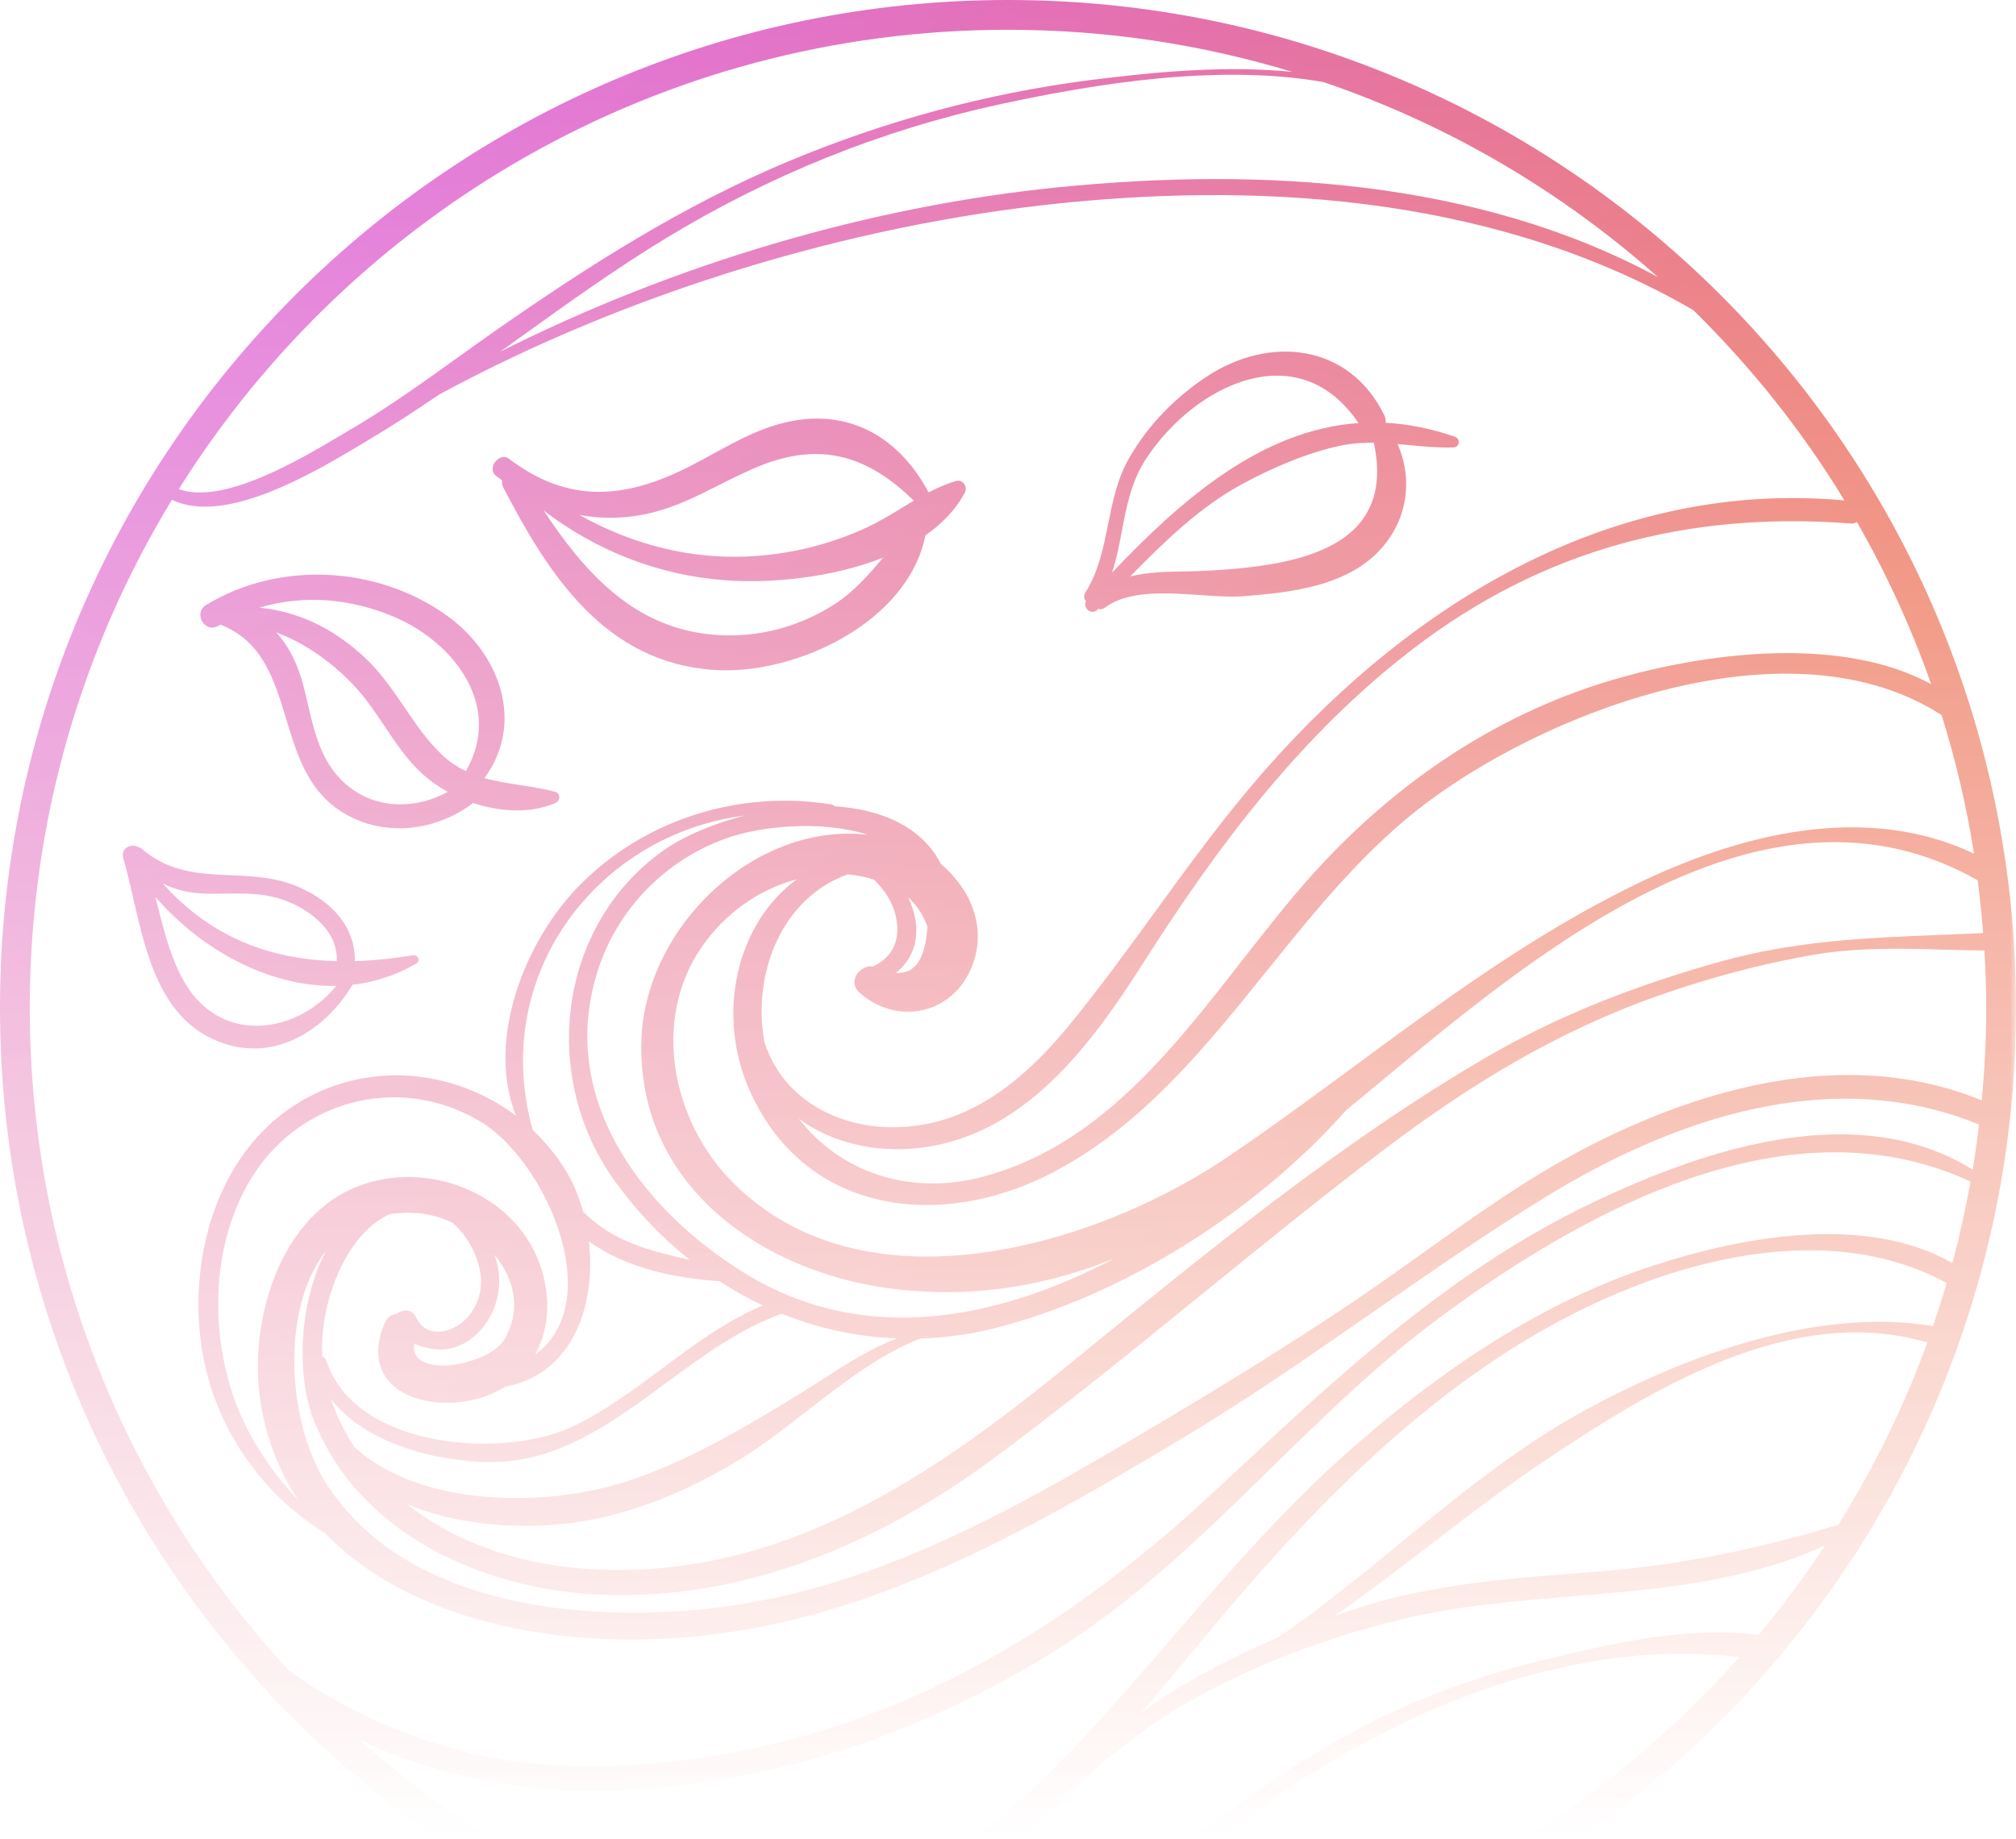<svg width="160" height="146" viewBox="0 0 160 146" fill="none" xmlns="http://www.w3.org/2000/svg">
<g clip-path="url(#clip0_1049_52077)">
<mask id="mask0_1049_52077" style="mask-type:alpha" maskUnits="userSpaceOnUse" x="-20" y="-14" width="180" height="160">
<rect x="-20" y="-14" width="180" height="160" fill="url(#paint0_linear_1049_52077)"/>
</mask>
<g mask="url(#mask0_1049_52077)">
<path fill-rule="evenodd" clip-rule="evenodd" d="M39.859 38.144C39.83 38.313 39.84 38.495 39.94 38.689C43.559 45.663 48.002 52.573 56.624 53.18C63.053 53.633 72.065 49.441 73.447 42.495C74.764 41.573 75.859 40.457 76.576 39.1C76.822 38.633 76.413 38.029 75.873 38.186C75.103 38.408 74.389 38.727 73.697 39.087C71.545 35.03 67.869 32.622 63.193 33.362C60.755 33.748 58.688 34.88 56.591 36.029C55.974 36.367 55.354 36.706 54.721 37.028C49.668 39.6 45.156 40.032 40.406 36.424C39.637 35.839 38.597 37.171 39.365 37.774C39.503 37.883 39.643 37.986 39.783 38.089L39.859 38.144ZM51.886 40.66C53.738 40.185 55.427 39.333 57.118 38.481C58.128 37.972 59.138 37.463 60.183 37.033C65.161 34.989 68.906 36.207 72.52 39.743C72.216 39.923 71.915 40.108 71.612 40.294C70.741 40.827 69.865 41.363 68.928 41.807C65.629 43.368 61.978 44.185 58.333 44.197C53.934 44.211 49.735 42.983 45.984 40.875C47.878 41.228 49.858 41.179 51.886 40.66ZM66.174 48.003C63.152 49.93 59.625 50.76 56.073 50.328C50.059 49.594 46.277 45.255 43.142 40.519C47.288 43.698 52.214 45.665 57.563 46.063C61.103 46.327 66.018 45.881 70.089 44.268C68.935 45.63 67.785 46.975 66.174 48.003Z" fill="url(#paint1_linear_1049_52077)"/>
<path fill-rule="evenodd" clip-rule="evenodd" d="M17.414 49.625C17.383 49.642 17.351 49.659 17.32 49.678C16.259 50.311 15.305 48.665 16.355 48.026C22.125 44.514 29.861 44.892 35.395 48.813C39.706 51.868 41.66 57.398 38.452 61.766C39.374 62.026 40.33 62.174 41.296 62.324C42.211 62.465 43.136 62.608 44.05 62.85C44.545 62.98 44.451 63.597 44.05 63.763C42.071 64.587 39.694 64.463 37.533 63.737C37.49 63.781 37.446 63.823 37.392 63.862C34.306 66.116 30.013 66.493 26.787 64.224C24.358 62.515 23.524 59.762 22.706 57.059C21.76 53.937 20.835 50.882 17.493 49.582C17.467 49.597 17.441 49.611 17.414 49.625ZM36.972 61.214C39.928 56.121 36.109 51.049 31.348 48.997C27.87 47.498 24.095 47.183 20.59 48.237C23.683 48.558 26.438 49.851 28.976 52.223C30.206 53.372 31.148 54.754 32.087 56.131C32.999 57.47 33.909 58.804 35.077 59.916C35.675 60.484 36.311 60.896 36.972 61.214ZM24.427 55.87C24.953 58.139 25.484 60.431 27.287 62.106C29.613 64.267 32.915 64.3 35.537 62.858C34.803 62.453 34.125 61.981 33.541 61.453C32.335 60.36 31.427 59.002 30.517 57.642C29.733 56.471 28.949 55.299 27.973 54.292C26.244 52.51 24.194 51.045 21.925 50.203C22.941 51.322 23.64 52.733 24.085 54.451C24.207 54.919 24.317 55.394 24.427 55.87Z" fill="url(#paint2_linear_1049_52077)"/>
<path fill-rule="evenodd" clip-rule="evenodd" d="M27.978 78.174C29.702 77.973 31.409 77.438 33.039 76.488C33.412 76.271 33.148 75.767 32.762 75.832C31.184 76.095 29.65 76.252 28.163 76.296C28.201 73.515 26.28 71.562 23.788 70.451C21.964 69.637 20.113 69.556 18.292 69.477C15.839 69.37 13.442 69.265 11.24 67.376C11.151 67.3 11.057 67.261 10.96 67.239C10.404 66.93 9.555 67.324 9.782 68.11C10.067 69.094 10.313 70.165 10.565 71.268C11.58 75.699 12.714 80.647 17.023 82.548C21.461 84.507 25.691 81.991 27.978 78.174ZM12.336 71.2C15.887 75.317 21.288 78.37 26.686 78.264C24.082 81.481 19.105 82.801 15.842 79.555C13.931 77.654 13.132 74.421 12.391 71.424L12.336 71.2ZM22.004 71.282C24.254 71.912 26.863 73.757 26.724 76.297C21.373 76.168 16.693 74.367 12.913 70.127C13.895 70.629 14.965 70.903 16.364 70.938C16.876 70.951 17.385 70.944 17.892 70.936C19.269 70.917 20.63 70.898 22.004 71.282Z" fill="url(#paint3_linear_1049_52077)"/>
<path fill-rule="evenodd" clip-rule="evenodd" d="M87.097 48.398C86.612 48.881 85.921 48.254 86.19 47.725C86.035 47.548 85.978 47.295 86.144 47.032C87.187 45.376 87.564 43.501 87.945 41.613C88.305 39.825 88.667 38.026 89.6 36.389C91.087 33.777 93.256 31.557 95.76 29.902C100.785 26.58 107.108 27.291 109.872 32.978C109.972 33.184 109.986 33.379 109.967 33.564C111.728 33.654 113.56 34.007 115.47 34.674C115.926 34.832 115.853 35.502 115.356 35.518C114.157 35.556 112.993 35.444 111.835 35.332C111.53 35.303 111.224 35.273 110.919 35.247C112.57 39.034 111.146 43.206 107.405 45.311C104.84 46.755 101.593 47.106 98.707 47.327C97.691 47.405 96.491 47.323 95.238 47.237C92.504 47.05 89.523 46.846 87.666 48.254C87.5 48.38 87.321 48.389 87.16 48.335C87.149 48.346 87.138 48.357 87.127 48.368C87.118 48.378 87.108 48.388 87.097 48.398ZM107.815 33.583C103.068 26.535 94.852 30.497 90.961 36.416C89.788 38.201 89.412 40.178 89.038 42.148C88.826 43.266 88.615 44.381 88.258 45.457C93.829 39.593 100.137 34.122 107.815 33.583ZM93.973 45.363C94.578 45.352 95.185 45.341 95.788 45.308C102.541 44.937 110.879 43.743 109.035 35.149C108.149 35.139 107.256 35.191 106.341 35.387C103.705 35.954 100.982 37.131 98.622 38.405C95.23 40.234 92.414 42.989 89.696 45.76C91.058 45.414 92.511 45.388 93.973 45.363Z" fill="url(#paint4_linear_1049_52077)"/>
<path fill-rule="evenodd" clip-rule="evenodd" d="M80 0C35.817 0 0 35.818 0 80C0 124.183 35.817 160 80 160C124.183 160 160 124.183 160 80C160 35.818 124.183 0 80 0ZM80 157.637C78.942 157.637 77.893 157.6 76.845 157.558C84.476 155.186 91.057 150.242 97.58 145.342C98.023 145.009 98.467 144.676 98.91 144.344C109.767 136.214 124.173 129.884 138.038 131.543C123.817 147.545 103.092 157.637 80 157.637ZM145.896 121.041C139.494 122.983 133.327 124.252 126.599 124.776L125.533 124.858C119.772 125.302 114.081 125.741 108.509 127.421C107.649 127.68 106.795 127.963 105.943 128.256C108.543 126.451 111.049 124.523 113.561 122.591C116.499 120.331 119.444 118.065 122.554 115.985C131.224 110.186 142.182 103.44 152.97 106.563C151.114 111.662 148.727 116.504 145.896 121.041ZM139.56 129.786C133.968 129.028 127.799 130.498 122.396 131.804C116.099 133.328 110.028 135.733 104.493 139.113C101.525 140.925 98.638 142.974 95.744 145.028C88.154 150.414 80.512 155.838 71.216 157.129C68.426 156.815 65.682 156.348 62.989 155.745C68.659 154.517 74.583 150.781 78.279 148.02C80.774 146.156 83.044 144.067 85.204 141.869L85.629 141.512C88.301 139.266 90.972 137.021 94.009 135.282C99.371 132.213 105.272 129.971 111.277 128.536C115.789 127.458 120.358 127.082 124.899 126.707C131.707 126.146 138.451 125.589 144.843 122.683C143.215 125.152 141.453 127.525 139.56 129.786ZM153.41 105.263C144.109 103.736 133.538 107.679 125.548 112.088C120.334 114.964 115.748 118.722 111.162 122.479C107.989 125.08 104.816 127.68 101.436 129.986C98.884 131.072 96.394 132.309 94 133.696C92.787 134.399 91.644 135.185 90.536 136.016C91.768 134.574 92.981 133.114 94.194 131.654C95.706 129.835 97.217 128.016 98.763 126.234C105.535 118.426 113.096 111.001 122.093 105.792C131.363 100.426 144.403 96.389 154.499 101.847C154.162 102.998 153.798 104.136 153.41 105.263ZM154.949 100.263C148.04 96.305 138.126 98.183 131.044 100.523C122.182 103.453 114.304 108.826 107.334 114.942C102.082 119.549 97.562 124.77 93.03 130.007C90.873 132.498 88.714 134.992 86.471 137.426C82.728 141.488 78.681 145.273 73.971 148.196C69.601 150.909 61.123 155.505 55.706 153.69C55.645 153.669 55.587 153.668 55.529 153.667C55.516 153.666 55.503 153.666 55.49 153.665C45.432 150.32 36.288 144.981 28.53 138.103C34.624 141.034 41.621 142.315 48.179 142.146C60.871 141.823 73.084 137.713 83.804 130.997C90.203 126.988 95.563 121.746 100.928 116.498C105.275 112.246 109.625 107.991 114.534 104.386C126.141 95.863 142.194 87.207 156.391 93.795C155.998 95.983 155.521 98.142 154.949 100.263ZM13.648 39.672C17.849 41.737 24.955 37.491 28.646 35.285C28.815 35.184 28.977 35.087 29.131 34.995C31.084 33.834 32.987 32.591 34.868 31.31C49.834 23.21 67.454 17.861 84.106 16.141C101.185 14.379 119.267 15.854 134.387 24.616C138.98 29.126 143.023 34.194 146.386 39.725C128.169 38.062 112.352 47.619 100.578 60.924C97.353 64.57 94.508 68.482 91.664 72.393C89.454 75.431 87.245 78.469 84.858 81.382C82.012 84.854 78.488 88.084 73.991 89.126C68.289 90.448 62.379 88.085 60.671 82.727C59.658 77.191 62.12 71.244 67.275 69.41C67.991 69.466 68.698 69.602 69.385 69.84C70.123 70.612 70.767 71.427 71.059 72.575C71.54 74.459 70.94 75.967 69.28 76.717C68.218 76.588 67.238 77.927 68.204 78.789C71.192 81.46 75.648 80.541 77.156 76.673C78.354 73.596 77.008 70.548 74.683 68.595C73.132 65.578 69.887 64.243 66.244 64.006C66.179 63.936 66.097 63.879 65.972 63.86C58.708 62.684 51.155 65.022 45.963 70.313C41.689 74.669 38.543 82.517 40.948 88.57C35.947 84.799 28.906 84.143 23.342 87.757C17.296 91.685 15.062 99.57 15.928 106.433C16.385 110.034 17.735 113.361 19.896 116.273C21.755 118.779 23.677 120.359 25.781 121.693C31.47 127.621 40.758 129.996 49.138 130.145C65.911 130.445 79.632 122.666 93.637 114.294C98.871 111.166 103.869 107.694 108.865 104.225C113.4 101.074 117.934 97.926 122.639 95.037C132.894 88.741 145.401 84.491 157.068 89.267C156.924 90.467 156.757 91.661 156.56 92.845C147.471 87.206 135.503 91.15 126.603 95.367C115.389 100.678 106.737 108.739 97.82 117.048C97.228 117.599 96.635 118.152 96.04 118.705C85.866 128.159 74.041 135.679 60.325 138.676C52.936 140.29 44.764 140.905 37.337 139.178C32.739 138.109 27.187 135.748 22.865 132.551C10.14 118.724 2.363 100.273 2.363 80C2.363 65.231 6.489 51.426 13.648 39.672ZM80 2.363C87.849 2.363 95.421 3.539 102.563 5.705C97.211 5.181 91.615 5.708 86.501 6.361C78.293 7.409 70.244 9.602 62.611 12.791C54.285 16.268 46.684 21.101 39.313 26.256C38.312 26.956 37.317 27.67 36.321 28.385C33.523 30.392 30.717 32.404 27.751 34.137C27.524 34.27 27.27 34.421 26.994 34.585C23.827 36.467 17.69 40.114 14.191 38.825C27.919 16.931 52.253 2.363 80 2.363ZM131.584 21.998C117.277 14.244 100.019 13.277 84.106 14.856C69.077 16.346 53.506 20.962 39.692 27.923C40.223 27.543 40.754 27.162 41.285 26.781C45.041 24.082 48.8 21.382 52.743 18.978C60.983 13.955 69.913 10.328 79.35 8.28C87.031 6.612 96.755 5.051 105.049 6.517C114.944 9.89 123.941 15.194 131.584 21.998ZM25.857 117.71C22.853 112.997 22.191 103.951 25.898 99.258C23.875 103.025 23.506 108.38 24.662 112.044C24.662 112.128 24.675 112.215 24.713 112.304C24.735 112.356 24.761 112.404 24.787 112.453C24.809 112.493 24.83 112.533 24.85 112.575C24.858 112.598 24.866 112.62 24.873 112.643C24.886 112.679 24.898 112.715 24.911 112.749C28.51 121.821 38.386 126.181 47.582 126.585C59.019 127.089 69.695 122.549 78.746 115.853C84.441 111.641 89.944 107.167 95.447 102.694C100.245 98.794 105.043 94.894 109.968 91.166C116.718 86.058 123.751 81.777 131.782 78.98C135.673 77.625 139.677 76.536 143.738 75.825C147.346 75.192 150.835 75.289 154.386 75.387C155.415 75.415 156.45 75.444 157.494 75.454C157.581 76.96 157.637 78.474 157.637 80C157.637 82.482 157.508 84.933 157.281 87.355C146.823 83.051 135.135 86.221 125.475 91.319C121.095 93.63 117.064 96.51 113.037 99.388C111.353 100.591 109.669 101.795 107.961 102.956C101.615 107.267 95.064 111.205 88.448 115.083C77.638 121.421 66.814 127.033 54.115 127.884C44.174 128.55 31.7 126.875 25.857 117.71ZM42.474 107.52C43.5 105.65 43.74 103.283 43.002 100.835C41.246 94.998 34.376 92.077 28.748 94.044C22.098 96.37 19.659 105.101 20.696 111.421C21.18 114.369 22.219 116.907 23.672 119.077C23.654 119.058 23.634 119.041 23.615 119.024C23.591 119.003 23.567 118.982 23.545 118.958C21.343 116.604 19.443 113.672 18.438 110.596C16.697 105.261 16.887 98.924 19.683 93.97C23.358 87.456 31.464 85.115 38.039 88.975C43.279 92.05 48.263 103.33 42.474 107.52ZM50.909 82.486C50.479 94.254 60.77 101.244 71.406 102.375C77.631 103.037 83.227 101.997 88.43 99.906C79.085 104.812 68.498 106.883 59.062 101.042C50.813 95.937 44.184 87.028 47.473 76.953C49.055 72.108 52.833 68.269 57.626 66.552C60.39 65.562 65.163 65.089 68.863 66.263C59.888 65.244 51.235 73.581 50.909 82.486ZM72.657 73.052C72.562 72.472 72.359 71.836 72.07 71.215C72.716 71.802 73.229 72.569 73.604 73.528C73.454 76.123 72.614 77.344 71.106 77.232C72.303 76.268 72.947 74.815 72.657 73.052ZM44.302 121.011C49.4 120.553 54.228 118.562 58.579 115.941C60.385 114.853 62.196 113.446 64.035 112.018C66.941 109.76 69.917 107.448 73.057 106.254C75.03 106.193 77.025 105.93 79.024 105.418C89.19 102.814 99.677 96.207 106.843 88.125C107.197 87.835 107.552 87.543 107.905 87.251C108.435 86.812 108.974 86.364 109.522 85.909L109.525 85.906C122.333 75.259 140.212 60.397 156.959 69.878C157.139 71.264 157.283 72.662 157.389 74.071C156.252 74.125 155.13 74.17 154.017 74.214C148.116 74.449 142.505 74.672 136.556 76.33C130.144 78.118 123.868 80.504 118.102 83.852C106.658 90.495 95.888 99.294 85.637 107.669L85.195 108.03C74.537 116.735 63.163 124.713 48.824 124.631C42.944 124.597 36.96 123.104 32.326 119.415C36.049 120.956 40.413 121.361 44.302 121.011ZM28.143 114.886C27.353 113.695 26.708 112.415 26.259 111.069C29.045 114.602 34.55 116.009 38.812 116.061C44.248 116.127 48.555 112.956 52.879 109.773C55.806 107.618 58.741 105.458 62.041 104.291C64.942 105.46 68.026 106.124 71.194 106.245C69.131 107.017 67.248 108.23 65.375 109.436C64.74 109.845 64.105 110.254 63.466 110.644C59.037 113.345 54.403 116.144 49.424 117.696C43.239 119.625 33.423 119.686 28.143 114.886ZM40.047 106.307C38.838 108.394 32.476 109.561 32.869 106.676C34.264 107.184 35.559 107.423 37.049 106.509C38.495 105.622 39.412 103.964 39.588 102.297C39.683 101.391 39.552 100.476 39.25 99.613C40.789 101.488 41.428 103.923 40.047 106.307ZM25.561 106.973C25.536 103.403 27.338 98.001 30.961 96.367C31.643 96.272 32.37 96.241 33.157 96.301C34.067 96.371 35.007 96.643 35.908 97.059C37.078 98.073 37.896 99.592 38.123 101.036C38.322 102.299 37.975 103.577 37.13 104.546C36.098 105.73 33.911 106.421 33.031 104.597C32.678 103.867 31.973 103.928 31.475 104.3C31.098 104.342 30.754 104.54 30.569 104.955C28.624 109.322 32.062 111.673 36.297 111.319C37.762 111.195 39.026 110.755 40.072 110.087C45.477 109.083 47.323 103.599 46.736 98.542C49.692 100.667 53.472 101.447 57.104 101.707C58.21 102.426 59.355 103.072 60.537 103.63C57.557 104.904 55.059 106.765 52.553 108.633C50.374 110.258 48.188 111.887 45.674 113.138C40.123 115.899 28.192 115.049 25.913 108.041C25.855 107.856 25.731 107.747 25.59 107.693C25.574 107.455 25.563 107.214 25.561 106.973ZM59.537 86.662C63.983 96.499 74.812 97.679 83.627 93.037C90.654 89.337 95.603 83.195 100.563 77.038C104.486 72.17 108.415 67.293 113.386 63.606C123.571 56.049 142.342 49.207 154.095 56.76C155.211 60.324 156.073 64 156.669 67.765C148.035 63.67 138.08 66.174 129.729 70.246C121.714 74.155 114.607 79.392 107.489 84.637C104.191 87.067 100.89 89.499 97.496 91.802C86.931 98.967 68.623 104.397 58.142 93.85C53.337 89.014 51.679 80.952 55.715 75.137C57.509 72.551 60.209 70.59 63.244 69.799C58.454 73.289 56.766 80.532 59.537 86.662ZM147.374 41.44C149.71 45.514 151.69 49.816 153.267 54.311C146.255 50.492 135.89 51.761 128.718 53.759C119.167 56.42 110.934 61.948 104.311 69.256C102.337 71.433 100.458 73.842 98.556 76.279C92.903 83.523 87.056 91.016 77.984 93.421C72.278 94.933 66.727 93.119 63.394 88.797C65.945 90.694 69.421 91.54 72.991 91.123C81.288 90.154 86.562 82.995 90.718 76.466C96.667 67.123 103.227 58.368 112.079 51.558C122.41 43.612 133.962 40.568 146.89 41.557C147.091 41.573 147.244 41.519 147.374 41.44ZM59.112 64.739C56.394 65.433 53.928 66.53 52.27 67.784C44.13 73.944 42.974 85.724 48.823 93.799C50.543 96.174 52.538 98.257 54.738 100.011C51.745 99.326 48.812 98.642 46.451 96.349C46.416 96.314 46.379 96.295 46.341 96.275C46.326 96.267 46.312 96.259 46.297 96.251C45.983 95.098 45.547 94.009 44.986 93.063C44.234 91.797 43.314 90.683 42.283 89.708C38.821 77.396 47.43 66.227 59.112 64.739Z" fill="url(#paint5_linear_1049_52077)"/>
</g>
</g>
<defs>
<linearGradient id="paint0_linear_1049_52077" x1="70" y1="-14" x2="70" y2="146" gradientUnits="userSpaceOnUse">
<stop stop-color="white"/>
<stop offset="1" stop-color="white" stop-opacity="0"/>
</linearGradient>
<linearGradient id="paint1_linear_1049_52077" x1="15.814" y1="31.446" x2="92.596" y2="108.227" gradientUnits="userSpaceOnUse">
<stop stop-color="#DE64D2"/>
<stop offset="1" stop-color="#EA5C3D"/>
</linearGradient>
<linearGradient id="paint2_linear_1049_52077" x1="15.814" y1="31.446" x2="92.596" y2="108.227" gradientUnits="userSpaceOnUse">
<stop stop-color="#DE64D2"/>
<stop offset="1" stop-color="#EA5C3D"/>
</linearGradient>
<linearGradient id="paint3_linear_1049_52077" x1="15.814" y1="31.446" x2="92.596" y2="108.227" gradientUnits="userSpaceOnUse">
<stop stop-color="#DE64D2"/>
<stop offset="1" stop-color="#EA5C3D"/>
</linearGradient>
<linearGradient id="paint4_linear_1049_52077" x1="15.814" y1="31.446" x2="92.596" y2="108.227" gradientUnits="userSpaceOnUse">
<stop stop-color="#DE64D2"/>
<stop offset="1" stop-color="#EA5C3D"/>
</linearGradient>
<linearGradient id="paint5_linear_1049_52077" x1="15.814" y1="31.446" x2="92.596" y2="108.227" gradientUnits="userSpaceOnUse">
<stop stop-color="#DE64D2"/>
<stop offset="1" stop-color="#EA5C3D"/>
</linearGradient>
<clipPath id="clip0_1049_52077">
<rect width="160" height="146" fill="white"/>
</clipPath>
</defs>
</svg>
